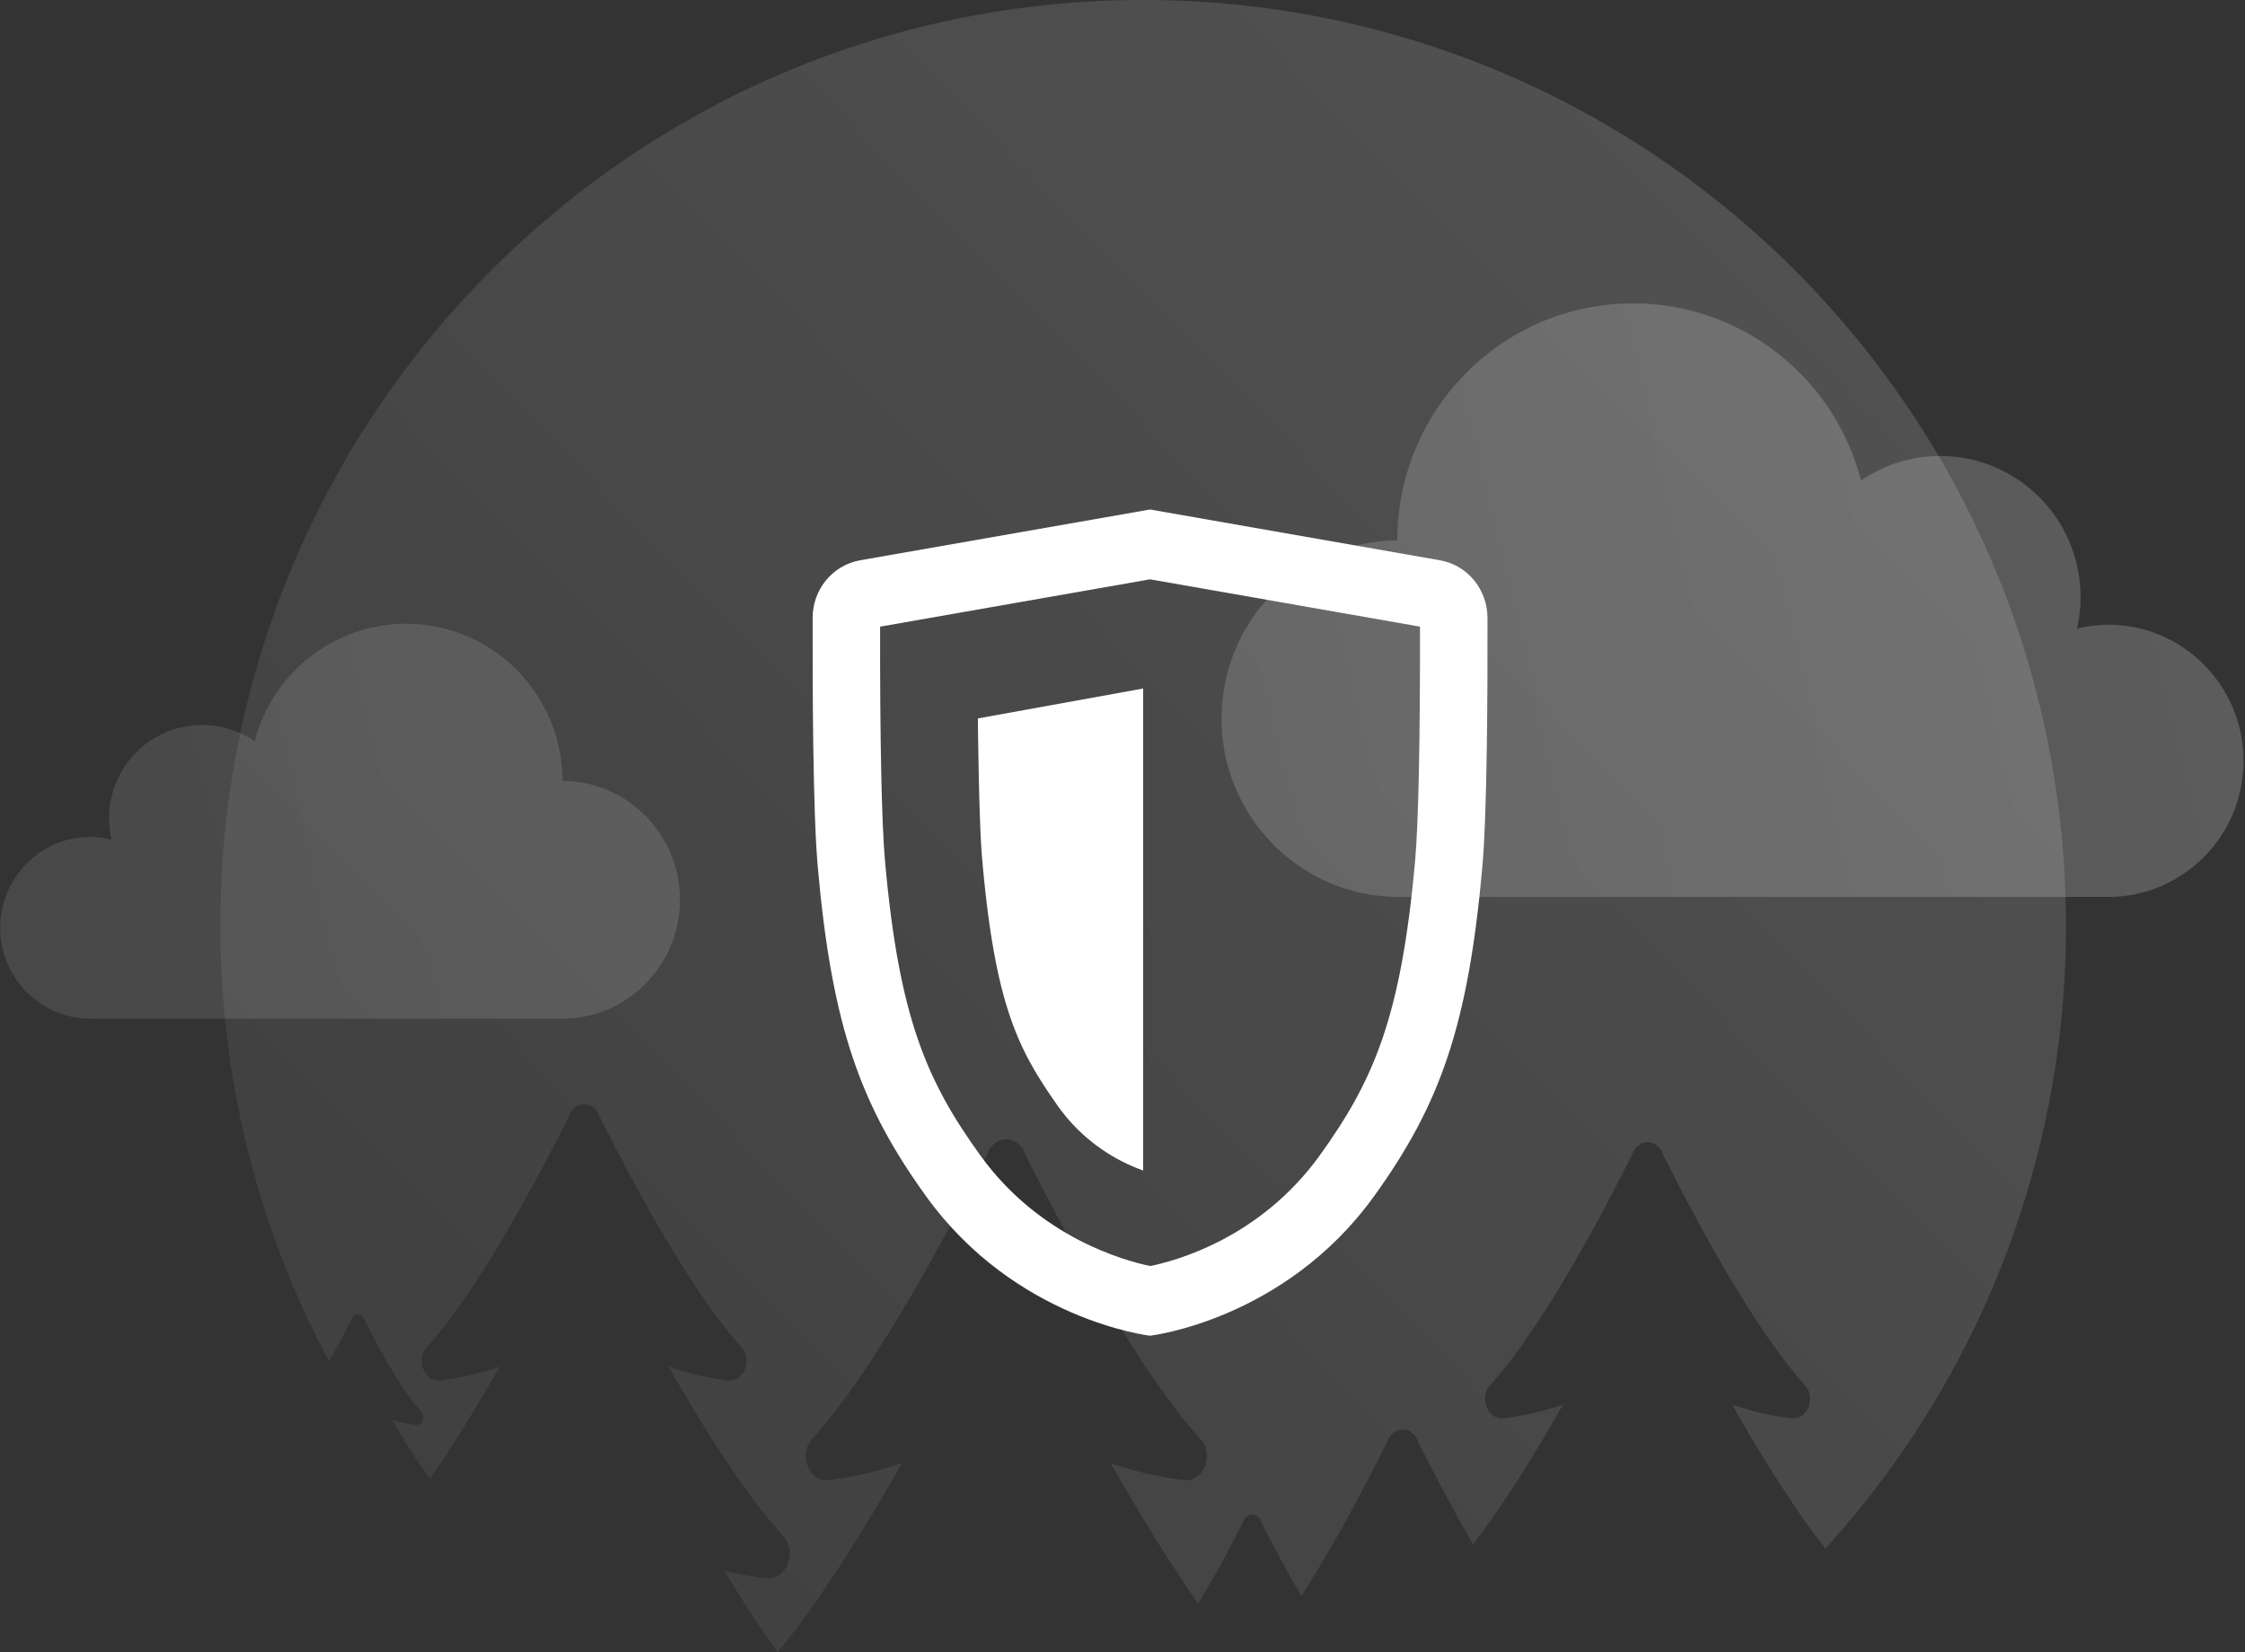 <svg width="163" height="120"
    xmlns="http://www.w3.org/2000/svg">
    <rect width="100%" height="100%" fill="#333333" stroke="none"/>
    <defs>
        <linearGradient x1="-23.704%" y1="116.44%" x2="93.24%" y2="15.294%" id="a">
            <stop stop-color="#FFF" stop-opacity=".2" offset="0%"/>
            <stop stop-color="#FFF" offset="100%"/>
        </linearGradient>
        <linearGradient x1="-64.271%" y1="58.888%" x2="97.442%" y2="46.194%" id="b">
            <stop stop-color="#FFF" stop-opacity=".2" offset="0%"/>
            <stop stop-color="#FFF" offset="100%"/>
        </linearGradient>
    </defs>
    <g fill="#f4f4f7">
        <path d="M25.808 95.468a.426.426 0 0 1 .36 0 .52.52 0 0 1 .275.326c1.015 2.024 2.68 5.116 4.131 6.713.341.372.07 1.026-.39.972a8.237 8.237 0 0 1-1.73-.402c.879 1.55 1.85 3.107 2.783 4.28 1.718-2.462 3.441-5.294 5.04-8.114a20.436 20.436 0 0 1-4.309 1.001c-1.144.146-1.817-1.495-.972-2.421 3.612-3.977 7.76-11.674 10.286-16.717.102-.355.35-.65.682-.81.284-.134.613-.134.898 0 .332.16.58.455.681.81 2.526 5.043 6.675 12.74 10.287 16.717.84.926.171 2.567-.973 2.421a20.436 20.436 0 0 1-4.309-1.001c2.628 4.635 5.593 9.306 8.316 12.306 1.065 1.172.217 3.25-1.23 3.065a28.237 28.237 0 0 1-3.048-.553 104.238 104.238 0 0 0 3.87 5.939c3.008-3.664 6.18-8.726 9.032-13.754a25.262 25.262 0 0 1-5.32 1.237c-1.41.18-2.238-1.847-1.2-2.989 4.459-4.908 9.578-14.408 12.697-20.63.125-.44.433-.804.844-1a1.28 1.28 0 0 1 1.108 0c.411.196.718.56.844 1 3.117 6.222 8.237 15.724 12.695 20.63 1.038 1.14.212 3.17-1.2 2.99a25.252 25.252 0 0 1-5.318-1.238c2.014 3.554 4.19 7.124 6.354 10.206 1.243-2.014 2.414-4.236 3.266-5.937a.751.751 0 0 1 .396-.468.598.598 0 0 1 .52 0 .747.747 0 0 1 .395.468 85.217 85.217 0 0 0 2.93 5.384c2.357-3.709 4.615-7.976 6.218-11.177.1-.356.35-.65.682-.811.284-.134.613-.134.897 0 .333.16.58.455.682.811a151.554 151.554 0 0 0 3.97 7.439c2.2-2.858 4.475-6.523 6.54-10.167a20.492 20.492 0 0 1-4.31 1.002c-1.143.146-1.817-1.495-.972-2.421 3.613-3.977 7.761-11.674 10.288-16.717.101-.356.35-.65.682-.81.284-.136.613-.136.897 0 .332.16.58.454.682.81 2.525 5.043 6.675 12.74 10.286 16.717.842.926.172 2.567-.972 2.421a20.514 20.514 0 0 1-4.31-1.002c2.139 3.77 4.5 7.564 6.772 10.463A67.07 67.07 0 0 0 150 67.202C150 30.087 120.006 0 82.993 0 45.98 0 16 30.085 16 67.2a67.068 67.068 0 0 0 7.89 31.665 58.848 58.848 0 0 0 1.643-3.076.52.52 0 0 1 .275-.321z" fill-opacity=".15" fill="url(#a)"/>
        <path d="M49.37 43.344c0 4.74-3.822 8.63-8.536 8.63H6.528c-3.597 0-6.513-2.978-6.513-6.598 0-3.62 2.916-6.596 6.513-6.596a6.49 6.49 0 0 1 1.57.2 6.807 6.807 0 0 1 1.284-5.767 6.727 6.727 0 0 1 5.296-2.563 6.695 6.695 0 0 1 3.817 1.191c1.438-5.56 6.761-9.179 12.429-8.45 5.667.73 9.912 5.58 9.911 11.325 4.714-.002 8.534 3.889 8.534 8.628zm103.79-19.978a9.78 9.78 0 0 0-2.36.288 10.268 10.268 0 0 0-4.186-10.761 10.138 10.138 0 0 0-11.491.01C132.954 4.525 124.93-.93 116.39.17c-8.541 1.099-14.939 8.41-14.938 17.068-7.065.067-12.757 5.845-12.757 12.949s5.692 12.882 12.757 12.949h51.713c5.388-.058 9.726-4.467 9.726-9.885s-4.338-9.827-9.726-9.885h-.005z" transform="translate(0 22)" fill="url(#b)" fill-opacity=".2"/>
        <path d="M107.998 44.892c.013-2.062-1.43-3.834-3.418-4.199L83.5 37l-21.08 3.693c-1.988.365-3.43 2.137-3.418 4.199-.013 5.058.018 14.086.372 18.06 1.032 11.567 3.086 17.294 7.865 23.92C73.732 95.879 83.5 97 83.5 97s9.765-1.122 16.262-10.127c4.779-6.629 6.834-12.357 7.865-23.92.353-3.972.385-13.003.372-18.061zm-5.252 17.607c-1.021 11.447-3.05 16.024-6.932 21.416-4.327 6-10.438 7.648-12.306 8.024-1.845-.382-8.023-2.061-12.322-8.024-3.883-5.383-5.91-9.964-6.932-21.416-.24-2.692-.368-8.866-.353-16.992L83.5 42.07l19.6 3.436c.015 8.124-.113 14.298-.353 16.992z" fill="#FFF"/>
        <path d="M71.306 62.31c.93 10.77 2.67 13.95 5.429 17.906A12.913 12.913 0 0 0 83 85V50l-12 2.173c.052 4.775.155 8.396.306 10.137z" fill="#FFF"/>
    </g>
</svg>
